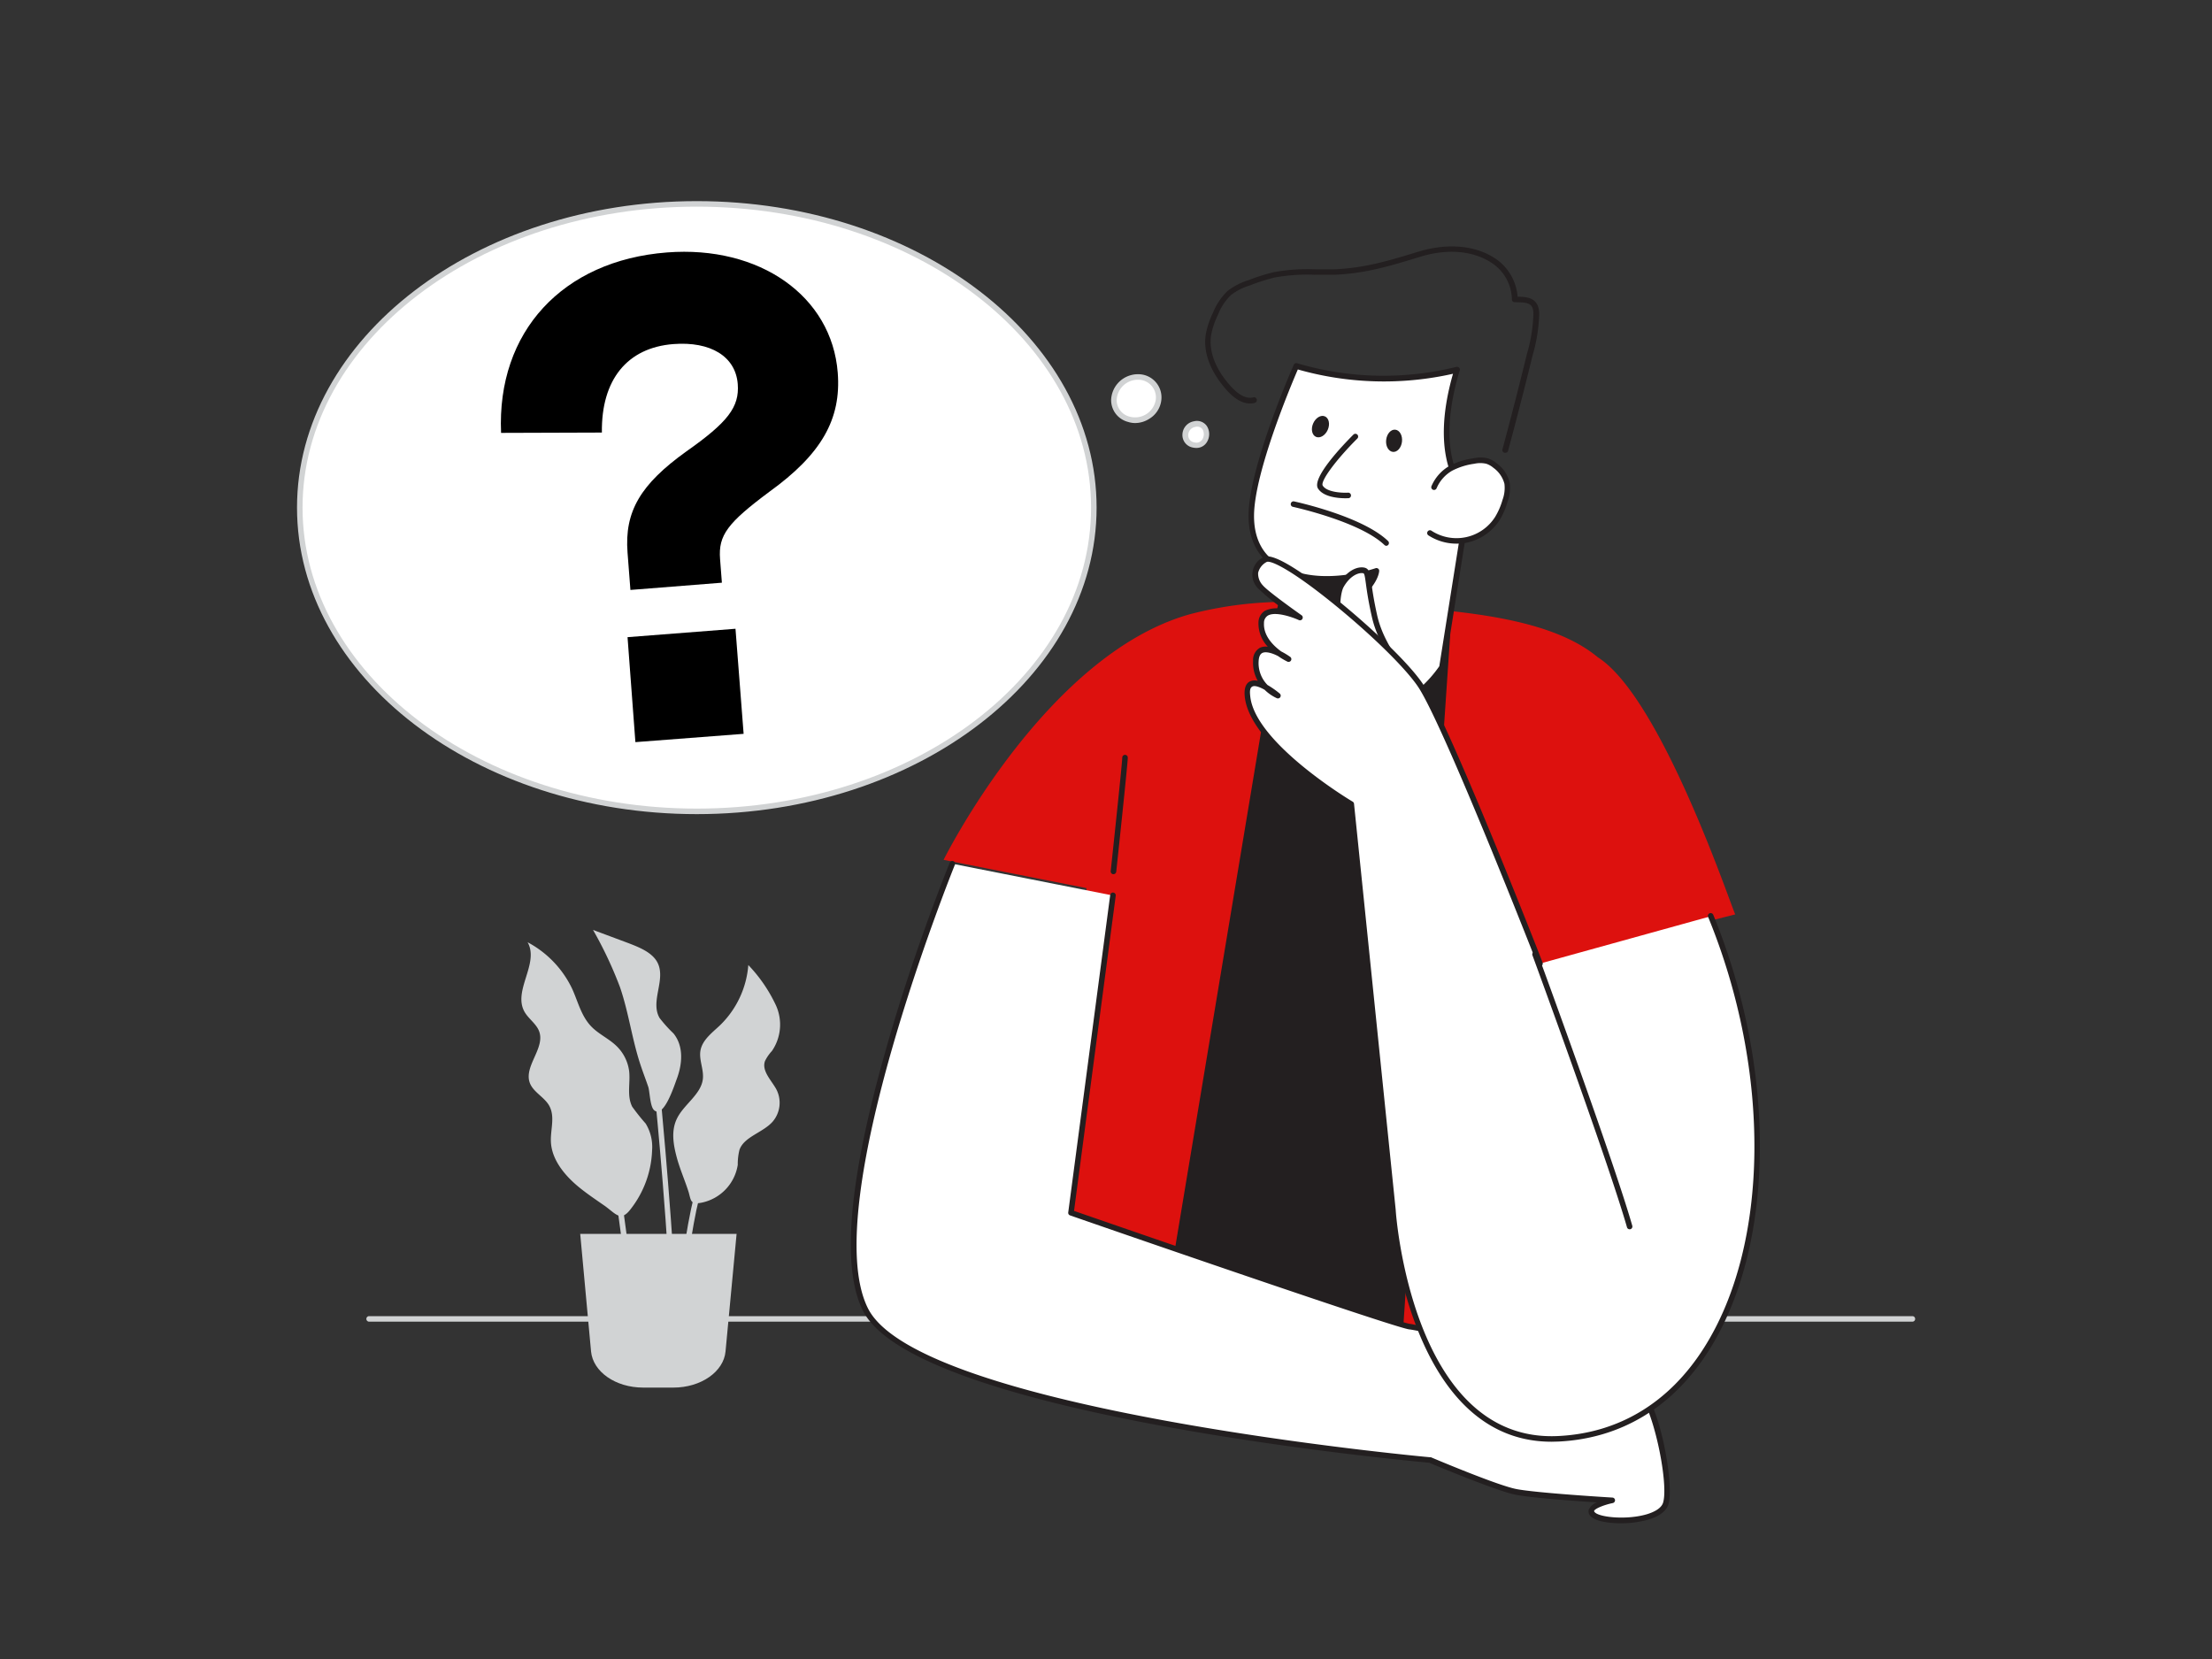 <svg xmlns="http://www.w3.org/2000/svg" viewBox="0 0 400 300"><rect x="0" y="0" width="400" height="300" fill="#333333" stroke="none"/><g id="_24" data-name="#24"><path d="M345.82,239H66.75a.5.5,0,0,1,0-1H345.82a.5.5,0,0,1,0,1Z" fill="#d1d3d4"/><ellipse cx="125.97" cy="91.79" rx="71.8" ry="54.93" fill="#fff"/><path d="M126,147.22c-39.86,0-72.29-24.86-72.29-55.43S86.11,36.37,126,36.37s72.3,24.86,72.3,55.42S165.84,147.22,126,147.22Zm0-109.85c-39.31,0-71.29,24.41-71.29,54.42s32,54.43,71.29,54.43,71.3-24.41,71.3-54.43S165.29,37.37,126,37.37Z" fill="#d1d3d4"/><path d="M205.76,68.16a4.63,4.63,0,0,0-1,.14c-3.75,1-4.8,6.14-.59,7.52a4.28,4.28,0,0,0,5.35-3.48A3.71,3.71,0,0,0,205.76,68.16Z" fill="#fff"/><path d="M205.28,76.5a4.23,4.23,0,0,1-1.28-.2,4.07,4.07,0,0,1-3.07-4.06,4.84,4.84,0,0,1,3.69-4.43,4.45,4.45,0,0,1,1.14-.14h0A4.19,4.19,0,0,1,210,72.39a4.54,4.54,0,0,1-2.12,3.31A4.8,4.8,0,0,1,205.28,76.5Zm.48-7.83a3.39,3.39,0,0,0-.89.11,3.83,3.83,0,0,0-2.94,3.49,3.09,3.09,0,0,0,2.38,3.08A3.78,3.78,0,0,0,209,72.29a3.2,3.2,0,0,0-3.23-3.62Zm0-.5h0Z" fill="#d1d3d4"/><path d="M293.12,170.59l20.67-5.24c-.78-1.48-13.34-39.17-24.86-46.5-9.89-8.22-29.75-9-52.24-9.9a69.28,69.28,0,0,0-21.4,2.09c-26.23,7.25-44.66,44.45-44.66,44.45l25.84,5.11s-4.11,38.42-7.71,85.26c0,0,41.18,9.27,105.52,5.66C294.28,251.52,292.51,177.25,293.12,170.59Z" fill="#dd110e"/><polygon points="230.22 122.02 208.84 250.41 252.29 253.55 261.71 114.67 230.22 122.02" fill="#231f20"/><path d="M252.29,254.05h0l-43.44-3.14a.52.52,0,0,1-.36-.19.54.54,0,0,1-.1-.39l21.38-128.39a.48.48,0,0,1,.37-.4l31.5-7.36a.46.46,0,0,1,.43.11.49.49,0,0,1,.18.41l-9.42,138.88a.49.49,0,0,1-.17.34A.51.51,0,0,1,252.29,254.05ZM209.43,250l42.4,3.07,9.34-137.72-30.52,7.13Z" fill="#231f20"/><path d="M233.08,103.26l-4,16.77s3.43,11.31,14.8,10.44a22.72,22.72,0,0,0,16.85-9.84l4.89-30.9s-7.41-5.65-2.16-22.88a55,55,0,0,1-29.08-.67s-8.07,18.3-8.13,27S233.08,103.26,233.08,103.26Z" fill="#fff"/><path d="M242.69,131c-10.65,0-14-10.73-14.07-10.85a.57.57,0,0,1,0-.26l3.88-16.31c-1.65-.53-6.77-2.83-6.72-10.43.06-8.7,7.84-26.44,8.18-27.19a.49.49,0,0,1,.59-.28,55,55,0,0,0,28.8.67.52.52,0,0,1,.5.13.49.49,0,0,1,.12.5c-2.65,8.71-2,14.33-.92,17.51A10.66,10.66,0,0,0,266,89.34a.5.5,0,0,1,.19.47l-4.9,30.9a.36.36,0,0,1-.07.18A23.37,23.37,0,0,1,243.94,131C243.51,131,243.09,131,242.69,131Zm-13.07-11c.42,1.27,3.91,10.74,14.25,10a22.4,22.4,0,0,0,16.4-9.52l4.84-30.52c-1.26-1.14-6.72-7.17-2.36-22.37a56.93,56.93,0,0,1-28.06-.78c-1.18,2.73-7.87,18.61-7.92,26.4-.06,8.15,6.15,9.53,6.41,9.59a.43.43,0,0,1,.32.22.47.47,0,0,1,.07.38Z" fill="#231f20"/><path d="M259.32,88.15a7.25,7.25,0,0,1,3-3.43,12.79,12.79,0,0,1,4.15-1.3,5.32,5.32,0,0,1,2.38,0,4.23,4.23,0,0,1,1.46.82,5.56,5.56,0,0,1,2.19,3.2,6.52,6.52,0,0,1-.37,3.14,13.18,13.18,0,0,1-1.38,3.2,8.78,8.78,0,0,1-12.22,2.65" fill="#fff"/><path d="M263.39,98.31a9.34,9.34,0,0,1-5.09-1.5.5.5,0,0,1-.14-.69.49.49,0,0,1,.69-.15,8.28,8.28,0,0,0,11.52-2.5,12.74,12.74,0,0,0,1.33-3.07,6.22,6.22,0,0,0,.35-2.91,5.16,5.16,0,0,0-2-2.9,3.85,3.85,0,0,0-1.29-.73,4.91,4.91,0,0,0-2.15,0,12.39,12.39,0,0,0-4,1.25,6.66,6.66,0,0,0-2.83,3.19.5.5,0,0,1-.92-.4,7.73,7.73,0,0,1,3.26-3.66,13,13,0,0,1,4.31-1.36,5.57,5.57,0,0,1,2.6,0,4.69,4.69,0,0,1,1.63.91A6,6,0,0,1,273,87.3a7.06,7.06,0,0,1-.38,3.39A13.22,13.22,0,0,1,271.21,94a9.35,9.35,0,0,1-5.87,4.11A9.16,9.16,0,0,1,263.39,98.31Z" fill="#231f20"/><path d="M231.5,111.65a14.41,14.41,0,0,0,11.8-1.82c5.58-3.86,5.6-6.63,5.6-6.63s-8.47,3-15.41.39Z" fill="#231f20"/><path d="M235.5,112.7a14.59,14.59,0,0,1-4.16-.57.5.5,0,0,1-.33-.59l2-8.07a.55.55,0,0,1,.26-.32.51.51,0,0,1,.4,0c6.69,2.51,15-.37,15.07-.4a.51.51,0,0,1,.46.07.46.46,0,0,1,.2.41c0,.12-.09,3.06-5.81,7A14,14,0,0,1,235.5,112.7Zm-3.4-1.4A13.92,13.92,0,0,0,243,109.42c3.56-2.46,4.77-4.45,5.18-5.47-2.3.67-8.68,2.19-14.35.3Z" fill="#231f20"/><path d="M245.13,79s-7.39,7.37-6.33,9.12,5,1.52,5,1.52" fill="#fff"/><path d="M243.33,90.1c-1.21,0-4-.18-5-1.77-1.17-1.94,4.61-7.94,6.41-9.74a.5.5,0,0,1,.71.71c-3.86,3.85-6.73,7.74-6.26,8.51.74,1.22,3.56,1.34,4.58,1.28a.5.5,0,0,1,.53.47.49.49,0,0,1-.47.53Z" fill="#231f20"/><ellipse cx="252.11" cy="79.71" rx="2.02" ry="1.44" transform="translate(144.82 321.38) rotate(-83.61)" fill="#231f20"/><ellipse cx="238.77" cy="77.13" rx="2.02" ry="1.44" transform="translate(72.74 265.27) rotate(-66.47)" fill="#231f20"/><path d="M250.71,98.7a.52.52,0,0,1-.35-.14c-4.44-4.26-16.44-6.88-16.56-6.91a.49.49,0,0,1-.38-.59.5.5,0,0,1,.59-.39c.5.11,12.39,2.71,17,7.17a.5.5,0,0,1-.34.86Z" fill="#231f20"/><line x1="298.05" y1="194.39" x2="312.81" y2="205.71" fill="#fff"/><path d="M312.8,206.21a.49.49,0,0,1-.3-.1l-14.75-11.32a.52.52,0,0,1-.1-.71.51.51,0,0,1,.7-.09l14.76,11.33a.5.5,0,0,1-.31.89Z" fill="#231f20"/><path d="M272.17,81.87l-.13,0a.5.5,0,0,1-.35-.61c1.49-5.54,2.94-11.18,4.31-16.78l.15-.59a28.53,28.53,0,0,0,1.14-7.24c-.06-1.76-.86-2-3.38-2a.49.49,0,0,1-.36-.14.51.51,0,0,1-.15-.35,8.07,8.07,0,0,0-3.24-6.33c-3.34-2.45-8.23-3-13.43-1.37l-.26.08c-5.18,1.58-9.65,2.94-15.31,3.15-1.09,0-2.22,0-3.31,0a33.34,33.34,0,0,0-7.35.49,35.46,35.46,0,0,0-4.45,1.42,10.91,10.91,0,0,0-3.45,1.75,9.92,9.92,0,0,0-2.35,3.57A14.35,14.35,0,0,0,219,60.64c-.58,4,2,7.51,3.63,9.28,1,1.1,2.52,2.33,4,1.93a.5.5,0,1,1,.27,1c-1.56.43-3.29-.34-5-2.22s-4.52-5.73-3.87-10.1a15,15,0,0,1,1.33-4A11.14,11.14,0,0,1,222,52.6a12.06,12.06,0,0,1,3.75-1.93,34.4,34.4,0,0,1,4.58-1.45,33.82,33.82,0,0,1,7.58-.52c1.08,0,2.19,0,3.27,0,5.52-.21,9.94-1.55,15.05-3.11l.26-.08c5.5-1.67,10.71-1.11,14.31,1.52a9.15,9.15,0,0,1,3.63,6.63c1.8,0,3.82.2,3.91,3a29.27,29.27,0,0,1-1.17,7.51l-.15.59c-1.37,5.6-2.83,11.25-4.32,16.8A.5.5,0,0,1,272.17,81.87Z" fill="#231f20"/><path d="M255.71,123.51s-5.65-5.42-7.15-12.05-.92-8.06-1.95-8.29-2.77.47-4.06,2.73-.94,10.21,1.16,13.41S255.71,123.51,255.71,123.51Z" fill="#fff"/><path d="M255.71,124h-.05c-.41-.05-10.16-1.07-12.37-4.43s-2.59-11.47-1.17-13.93,3.3-3.25,4.59-3c.93.2,1,1,1.27,2.69.17,1.24.42,3.12,1.07,6,1.45,6.4,6.95,11.75,7,11.8a.53.53,0,0,1,.11.57A.51.51,0,0,1,255.71,124Zm-9.48-20.37c-.81,0-2.17.62-3.25,2.5s-.9,9.78,1.15,12.89c1.38,2.11,7,3.33,10.25,3.81-1.72-1.9-5.16-6.21-6.3-11.27-.66-2.9-.92-4.81-1.09-6.07-.2-1.45-.27-1.79-.49-1.84A1.14,1.14,0,0,0,246.23,103.64Z" fill="#231f20"/><path d="M172.2,156.19S147.08,218,156.5,236.8,258.57,264,258.57,264s11.78,5,15.44,5.76,17.54,1.57,17.54,1.57-5.24,1-3.41,2.61,12,1.57,13.09-2.09-1.83-18.32-5-20.68-38.74-11-41.35-11.25-61.24-20.59-61.24-20.59l7.59-57.4" fill="#fff"/><path d="M293.15,275.46c-2.33,0-4.48-.39-5.33-1.12a1.27,1.27,0,0,1-.53-1.32,2.53,2.53,0,0,1,1.5-1.34c-4.25-.27-12.19-.84-14.88-1.42-3.56-.76-14.38-5.3-15.46-5.75-4.78-.44-93-8.72-102.4-27.49-4-7.93-2.52-24,4.29-47.73,5-17.62,11.34-33.13,11.4-33.29a.5.5,0,0,1,.93.38c-.25.62-24.93,61.77-15.72,80.2s100.74,26.86,101.67,26.94a.33.33,0,0,1,.14,0c.12.05,11.78,5,15.36,5.73s17.32,1.55,17.46,1.56a.5.5,0,0,1,.47.46.52.52,0,0,1-.4.53c-1.51.3-3.27,1-3.39,1.44,0,.07.09.2.21.3,1,.86,5.8,1.34,9.38.27,1.14-.35,2.58-1,2.9-2.12,1.06-3.7-2-18-4.79-20.14s-37.93-10.84-41.1-11.15c-2.65-.27-59-19.79-61.36-20.62a.49.49,0,0,1-.33-.53l7.59-57.41a.5.5,0,1,1,1,.13l-7.54,57c20.37,7.06,58.74,20.23,60.75,20.43s38.17,8.78,41.6,11.35,6.22,17.47,5.15,21.22c-.35,1.23-1.59,2.2-3.57,2.8A18.14,18.14,0,0,1,293.15,275.46Z" fill="#231f20"/><path d="M278.46,174.25s-16.87-43.2-21.61-50.31-25.54-24.47-28.13-22.74-1.83,3.66-.75,5,7.11,5.49,7.11,5.49-6.79-3.12-7,1,5,6.58,5,6.58-5.71-4.21-5.93.32a6.66,6.66,0,0,0,4,6.25s-6.08-5.16-5.5.22c1,8.84,18.76,19.4,18.76,19.4l7.54,73.47s2.7,42.61,29.89,41.32c34.89-1.66,45-52,27.56-94.57" fill="#fff"/><path d="M280.58,260.71c-26.24,0-29.16-41.4-29.19-41.82l-7.51-73.2c-2.14-1.3-17.84-11.1-18.78-19.65-.16-1.46.14-2.4.89-2.8a2.06,2.06,0,0,1,1.46-.12,6.5,6.5,0,0,1-.85-3.62,2.52,2.52,0,0,1,1.25-2.37,2.56,2.56,0,0,1,1.41-.18,6.12,6.12,0,0,1-1.69-4.35,2.54,2.54,0,0,1,1.16-2.15,5,5,0,0,1,3.42-.27,38.17,38.17,0,0,1-4.57-3.7,3.49,3.49,0,0,1,.86-5.7c1.9-1.27,9.5,4.52,13.85,8.09,5.61,4.59,12.41,10.95,15,14.79,4.71,7.08,21,48.64,21.66,50.41a.5.5,0,0,1-.29.64.48.48,0,0,1-.64-.28c-.17-.43-16.91-43.22-21.57-50.21-2.17-3.26-8.1-9.12-14.77-14.58-8.07-6.61-12-8.44-12.66-8a3,3,0,0,0-1.51,1.95,3.09,3.09,0,0,0,.86,2.27c.85,1,5.35,4.24,7,5.4a.5.5,0,0,1,.14.66.49.49,0,0,1-.64.21c-1.1-.51-4.25-1.63-5.62-.8a1.53,1.53,0,0,0-.68,1.34c-.12,2.32,1.7,4.1,3.11,5.13a12.68,12.68,0,0,1,1.65,1,.5.5,0,0,1-.51.85,12.32,12.32,0,0,1-1.69-1c-1-.53-2.19-.89-2.85-.58-.41.19-.64.7-.68,1.51a5.63,5.63,0,0,0,1.61,4.29,16.19,16.19,0,0,1,2.21,1.55.5.5,0,0,1,.1.64.5.5,0,0,1-.62.2,7.64,7.64,0,0,1-2.22-1.53c-.91-.51-1.77-.82-2.22-.58s-.48.83-.37,1.81c.93,8.49,18.34,18.92,18.51,19a.51.51,0,0,1,.25.38l7.54,73.47c0,.44,2.94,42.15,29.36,40.87,10.95-.52,20.05-6,26.34-15.88,11.92-18.71,12.24-50.06.79-78a.51.51,0,0,1,.27-.65.52.52,0,0,1,.66.27c11.56,28.23,11.21,59.94-.88,78.92-6.46,10.15-15.85,15.8-27.13,16.34Z" fill="#231f20"/><path d="M277.59,172.59s13.61,37,17.1,49.2" fill="#fff"/><path d="M294.69,222.29a.49.49,0,0,1-.48-.36c-3.45-12.05-16.95-48.8-17.09-49.17a.5.5,0,1,1,.94-.34c.13.37,13.65,37.15,17.11,49.24a.51.51,0,0,1-.34.62Z" fill="#231f20"/><path d="M203.44,137c0,1.05-2.1,20.59-2.1,20.59" fill="#231f20"/><path d="M201.34,158.08h-.05a.5.5,0,0,1-.44-.55c.58-5.42,2.09-19.69,2.09-20.53a.5.5,0,1,1,1,0c0,1.06-2,19.84-2.09,20.64A.5.5,0,0,1,201.34,158.08Z" fill="#231f20"/><path d="M113.48,99.94c-.58-7.47,2.36-12.38,10.65-18.32,7.47-5.26,9.6-8,9.28-12.17-.39-5-4.91-7.75-11.65-7.23-8.33.65-13.05,6.43-12.92,16l-18.23.06c-.8-18.29,11.13-31.17,30-32.63,16.78-1.3,29.81,7.91,30.88,21.75.66,8.45-3,14.77-12.37,21.53-7.57,5.64-9.24,7.86-8.91,12.15l.33,4.29L114,106.68Zm0,15.28L133,113.7l1.47,19L114.9,134.2Z"/><path d="M215.85,80.47c2.87.58,3.18-4.33.15-3.78A1.92,1.92,0,0,0,215.85,80.47Z" fill="#fff"/><path d="M216.31,81a2.74,2.74,0,0,1-.56-.06h0a2.29,2.29,0,0,1-1.93-2.31,2.5,2.5,0,0,1,2.09-2.45,2.18,2.18,0,0,1,2.34.88,2.74,2.74,0,0,1-.08,3A2.18,2.18,0,0,1,216.31,81ZM216,80a1.26,1.26,0,0,0,1.4-.51,1.79,1.79,0,0,0,.06-1.85,1.2,1.2,0,0,0-1.32-.44,1.53,1.53,0,0,0-1.27,1.48A1.29,1.29,0,0,0,216,80Z" fill="#d1d3d4"/><path d="M117.92,208a8.09,8.09,0,0,0-1.16-4.82,38.46,38.46,0,0,1-2.44-3.06c-1-2-.31-4.27-.55-6.42a7.7,7.7,0,0,0-2.55-4.79c-1.27-1.14-2.9-1.92-4.12-3.11-2-1.94-2.56-4.68-3.69-7.11a18.55,18.55,0,0,0-8-8.3c2.17,3.87-2.77,8.79-.53,12.63.71,1.21,2.06,2.1,2.58,3.39,1.26,3.11-2.92,6.48-1.59,9.57.67,1.54,2.54,2.43,3.4,3.89,1.17,2,.25,4.36.35,6.59.13,3.07,2.24,5.81,4.74,7.94,1.56,1.32,3.29,2.47,5,3.66,2,1.43,2.87,2.94,4.64.64A18.26,18.26,0,0,0,117.92,208Z" fill="#d1d3d4"/><path d="M122.42,209.45c-.65-2.38-1.11-4.95,0-7.19,1.24-2.54,4.31-4.33,4.67-7.07.24-1.8-.79-3.62-.39-5.39s2-3,3.39-4.29a17,17,0,0,0,5.23-11,27.11,27.11,0,0,1,5,7.3,8.44,8.44,0,0,1-.73,8.24,7.58,7.58,0,0,0-1.26,1.83c-.61,1.75,1.08,3.38,2,5a5.25,5.25,0,0,1-.61,5.95c-1.77,2-5.18,2.72-6,5.1a10.69,10.69,0,0,0-.31,2.71,8.29,8.29,0,0,1-6.44,6.82c-2.1.44-2-.29-2.43-1.85C123.9,213.57,123,211.54,122.42,209.45Z" fill="#d1d3d4"/><path d="M115.76,192.37c-1.49-4.56-2.09-9.33-3.65-13.87a72.07,72.07,0,0,0-4.87-10.34l6.38,2.38c2,.77,4.26,1.67,5.23,3.44,1.68,3.09-1.34,7.05.42,10.1a24.7,24.7,0,0,0,2.53,2.81c1.88,2.34,1.59,5.56.56,8.28-.44,1.17-2.38,7.23-4.11,5.55-.69-.68-.75-3.19-1-4.11C116.77,195.19,116.22,193.79,115.76,192.37Z" fill="#d1d3d4"/><path d="M114.84,234.57c-1.12-8.25-2.09-15.41-2.1-15.53l-1,.13c0,.12,1,7.2,2.08,15.4Z" fill="#d1d3d4"/><path d="M123.46,234.57c1.37-10.66,2.79-18.57,3.59-19.45l-.74-.67c-1.11,1.22-2.61,10.47-3.85,20.12Z" fill="#d1d3d4"/><path d="M122.24,234.57c-1.09-19.27-3-38.39-3-38.64l-1,.1c0,.25,2,19.32,3,38.54Z" fill="#d1d3d4"/><path d="M104.92,223.12H133.2l-2,21.26c-.34,3.68-4.46,6.54-9.42,6.54h-5.47c-5,0-9.08-2.86-9.43-6.54Z" fill="#d1d3d4"/></g></svg>
